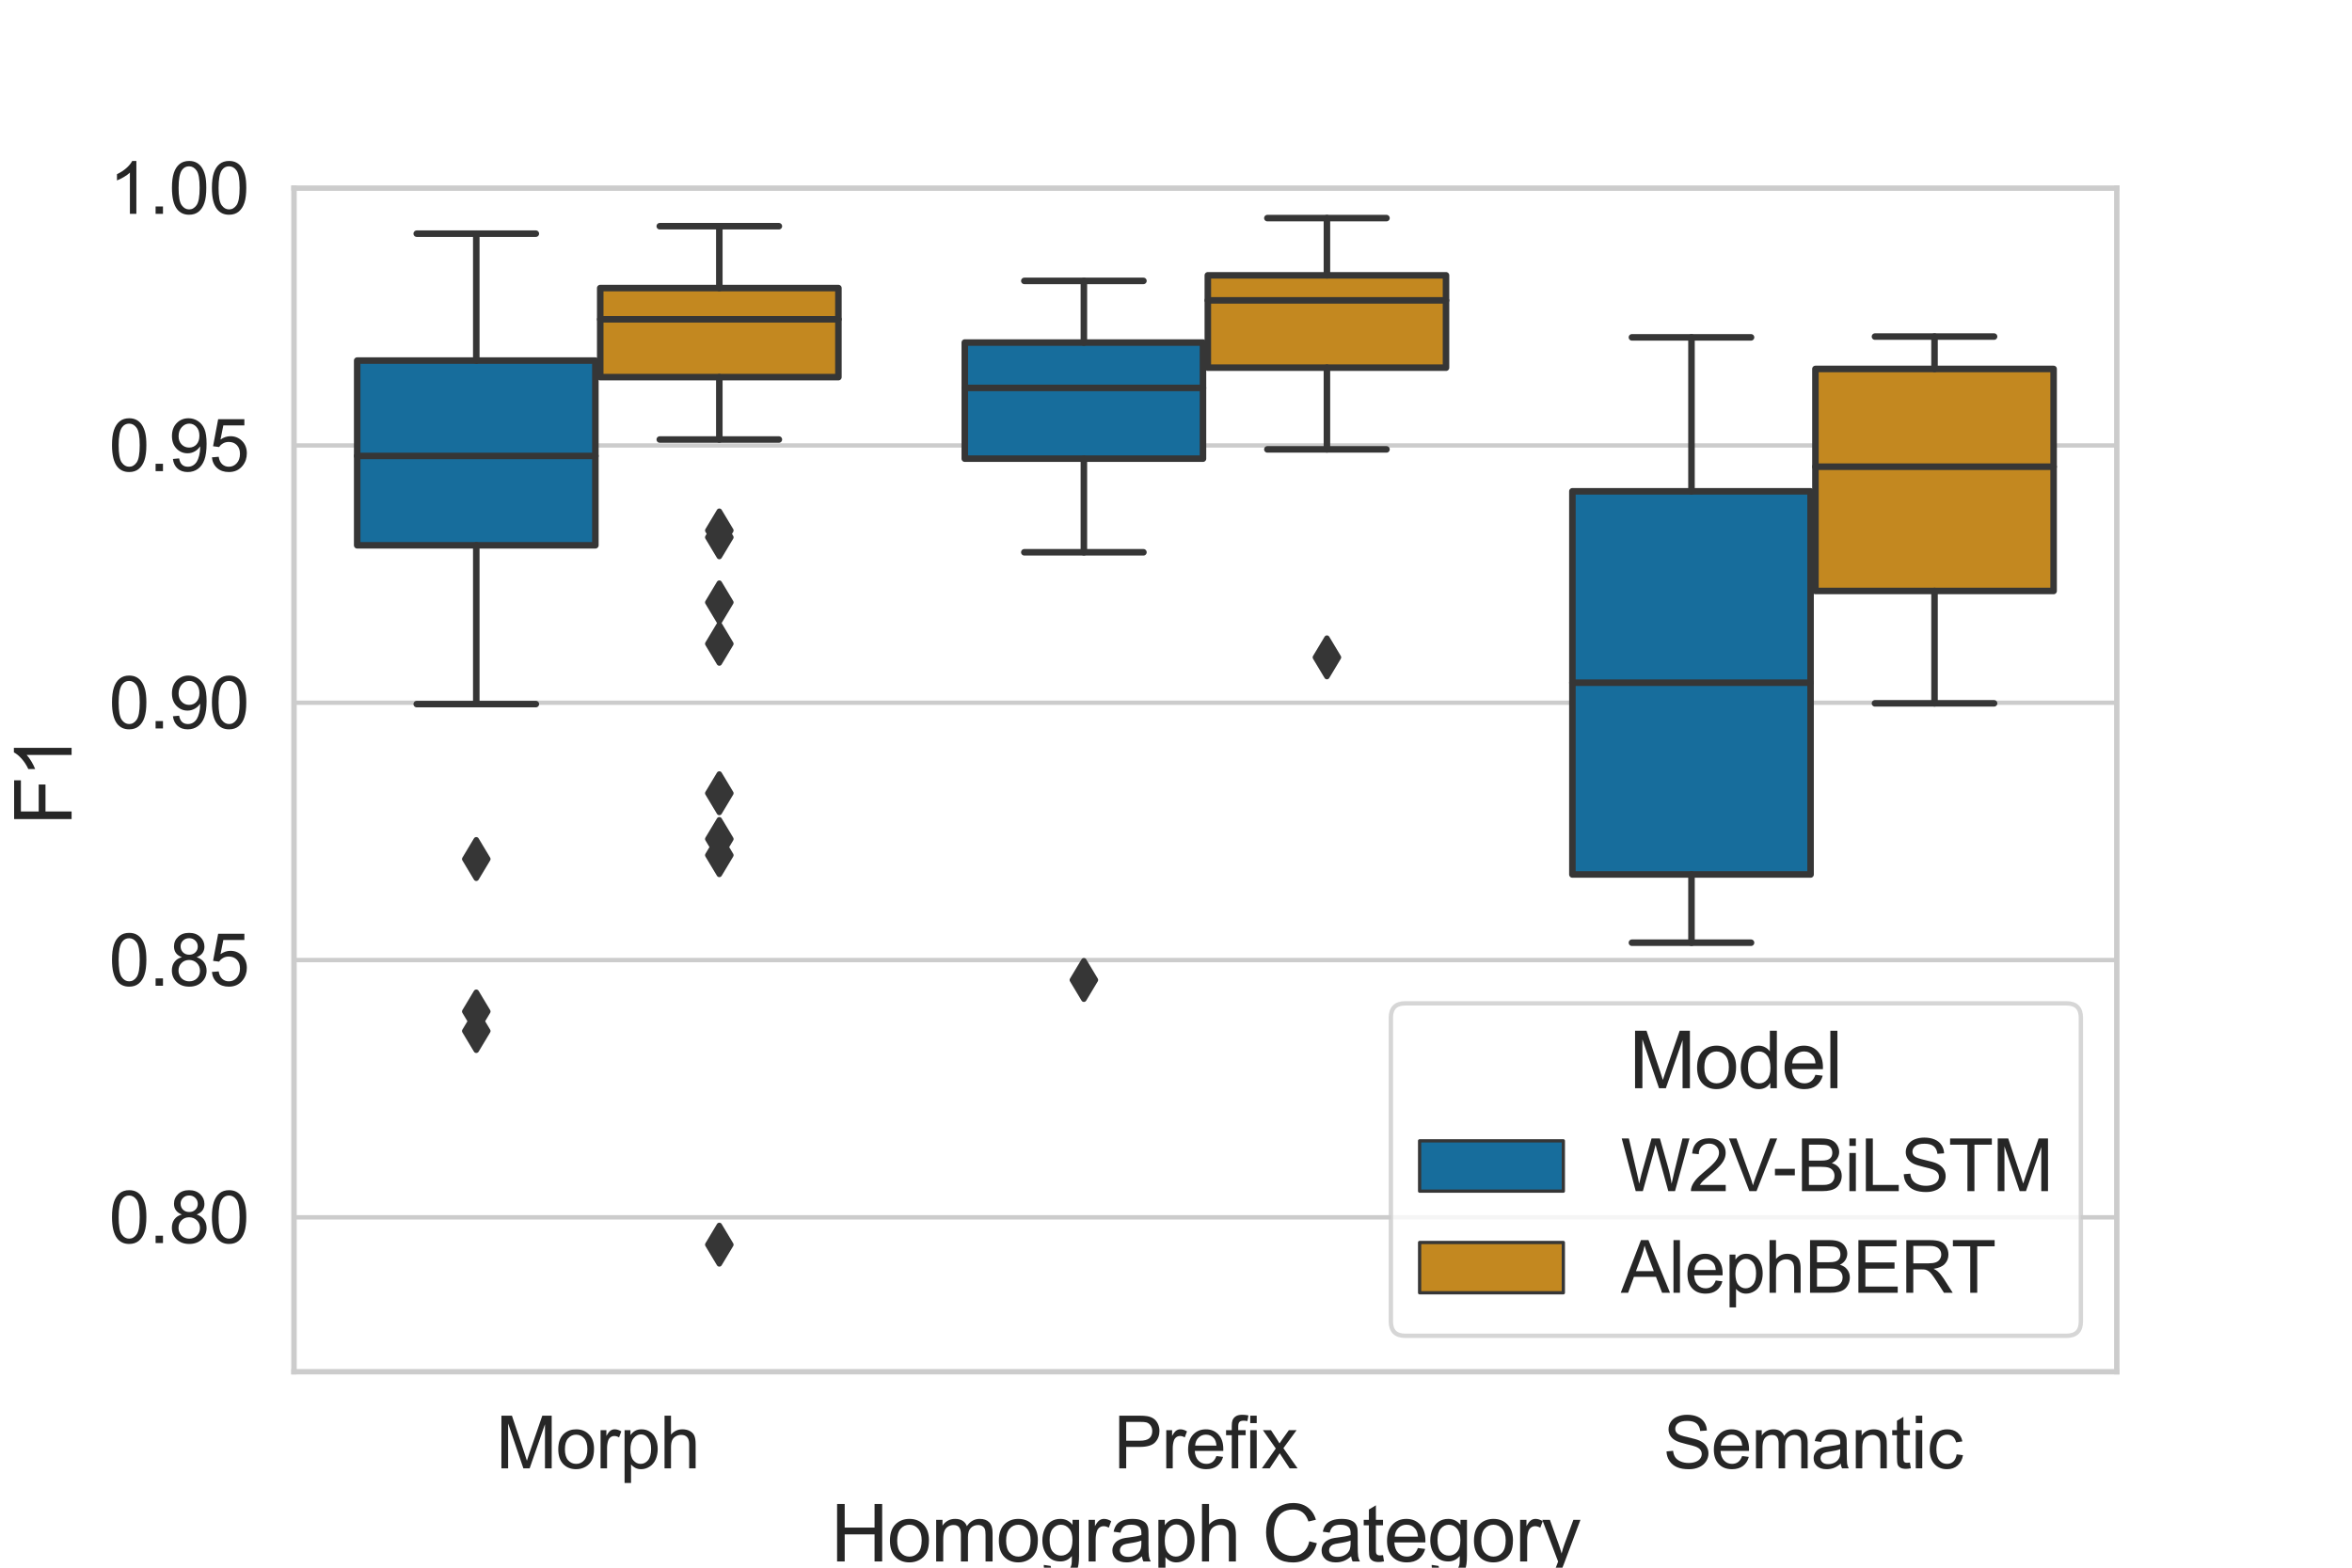<?xml version="1.0" encoding="utf-8" standalone="no"?>
<!DOCTYPE svg PUBLIC "-//W3C//DTD SVG 1.1//EN"
  "http://www.w3.org/Graphics/SVG/1.1/DTD/svg11.dtd">
<svg xmlns:xlink="http://www.w3.org/1999/xlink" width="432pt" height="288pt" viewBox="0 0 432 288" xmlns="http://www.w3.org/2000/svg" version="1.1">
 <defs>
  <style type="text/css">*{stroke-linejoin: round; stroke-linecap: butt}</style>
 </defs>
 <g id="figure_1">
  <g id="patch_1">
   <path d="M 0 288 
L 432 288 
L 432 0 
L 0 0 
z
" style="fill: #ffffff"/>
  </g>
  <g id="axes_1">
   <g id="patch_2">
    <path d="M 54 252 
L 388.8 252 
L 388.8 34.56 
L 54 34.56 
z
" style="fill: #ffffff"/>
   </g>
   <g id="matplotlib.axis_1">
    <g id="xtick_1">
     <g id="text_1">
      <!-- Morph -->
      <g style="fill: #262626" transform="translate(91.094 269.748)scale(0.132 -0.132)">
       <defs>
        <path id="ArialMT-4d" d="M 475 0 
L 475 4581 
L 1388 4581 
L 2472 1338 
Q 2622 884 2691 659 
Q 2769 909 2934 1394 
L 4031 4581 
L 4847 4581 
L 4847 0 
L 4263 0 
L 4263 3834 
L 2931 0 
L 2384 0 
L 1059 3900 
L 1059 0 
L 475 0 
z
" transform="scale(0.016)"/>
        <path id="ArialMT-6f" d="M 213 1659 
Q 213 2581 725 3025 
Q 1153 3394 1769 3394 
Q 2453 3394 2887 2945 
Q 3322 2497 3322 1706 
Q 3322 1066 3130 698 
Q 2938 331 2570 128 
Q 2203 -75 1769 -75 
Q 1072 -75 642 372 
Q 213 819 213 1659 
z
M 791 1659 
Q 791 1022 1069 705 
Q 1347 388 1769 388 
Q 2188 388 2466 706 
Q 2744 1025 2744 1678 
Q 2744 2294 2464 2611 
Q 2184 2928 1769 2928 
Q 1347 2928 1069 2612 
Q 791 2297 791 1659 
z
" transform="scale(0.016)"/>
        <path id="ArialMT-72" d="M 416 0 
L 416 3319 
L 922 3319 
L 922 2816 
Q 1116 3169 1280 3281 
Q 1444 3394 1641 3394 
Q 1925 3394 2219 3213 
L 2025 2691 
Q 1819 2813 1613 2813 
Q 1428 2813 1281 2702 
Q 1134 2591 1072 2394 
Q 978 2094 978 1738 
L 978 0 
L 416 0 
z
" transform="scale(0.016)"/>
        <path id="ArialMT-70" d="M 422 -1272 
L 422 3319 
L 934 3319 
L 934 2888 
Q 1116 3141 1344 3267 
Q 1572 3394 1897 3394 
Q 2322 3394 2647 3175 
Q 2972 2956 3137 2557 
Q 3303 2159 3303 1684 
Q 3303 1175 3120 767 
Q 2938 359 2589 142 
Q 2241 -75 1856 -75 
Q 1575 -75 1351 44 
Q 1128 163 984 344 
L 984 -1272 
L 422 -1272 
z
M 931 1641 
Q 931 1000 1190 694 
Q 1450 388 1819 388 
Q 2194 388 2461 705 
Q 2728 1022 2728 1688 
Q 2728 2322 2467 2637 
Q 2206 2953 1844 2953 
Q 1484 2953 1207 2617 
Q 931 2281 931 1641 
z
" transform="scale(0.016)"/>
        <path id="ArialMT-68" d="M 422 0 
L 422 4581 
L 984 4581 
L 984 2938 
Q 1378 3394 1978 3394 
Q 2347 3394 2619 3248 
Q 2891 3103 3008 2847 
Q 3125 2591 3125 2103 
L 3125 0 
L 2563 0 
L 2563 2103 
Q 2563 2525 2380 2717 
Q 2197 2909 1863 2909 
Q 1613 2909 1392 2779 
Q 1172 2650 1078 2428 
Q 984 2206 984 1816 
L 984 0 
L 422 0 
z
" transform="scale(0.016)"/>
       </defs>
       <use xlink:href="#ArialMT-4d"/>
       <use xlink:href="#ArialMT-6f" x="83.301"/>
       <use xlink:href="#ArialMT-72" x="138.916"/>
       <use xlink:href="#ArialMT-70" x="172.217"/>
       <use xlink:href="#ArialMT-68" x="227.832"/>
      </g>
     </g>
    </g>
    <g id="xtick_2">
     <g id="text_2">
      <!-- Prefix -->
      <g style="fill: #262626" transform="translate(204.53 269.748)scale(0.132 -0.132)">
       <defs>
        <path id="ArialMT-50" d="M 494 0 
L 494 4581 
L 2222 4581 
Q 2678 4581 2919 4538 
Q 3256 4481 3484 4323 
Q 3713 4166 3852 3881 
Q 3991 3597 3991 3256 
Q 3991 2672 3619 2267 
Q 3247 1863 2275 1863 
L 1100 1863 
L 1100 0 
L 494 0 
z
M 1100 2403 
L 2284 2403 
Q 2872 2403 3119 2622 
Q 3366 2841 3366 3238 
Q 3366 3525 3220 3729 
Q 3075 3934 2838 4000 
Q 2684 4041 2272 4041 
L 1100 4041 
L 1100 2403 
z
" transform="scale(0.016)"/>
        <path id="ArialMT-65" d="M 2694 1069 
L 3275 997 
Q 3138 488 2766 206 
Q 2394 -75 1816 -75 
Q 1088 -75 661 373 
Q 234 822 234 1631 
Q 234 2469 665 2931 
Q 1097 3394 1784 3394 
Q 2450 3394 2872 2941 
Q 3294 2488 3294 1666 
Q 3294 1616 3291 1516 
L 816 1516 
Q 847 969 1125 678 
Q 1403 388 1819 388 
Q 2128 388 2347 550 
Q 2566 713 2694 1069 
z
M 847 1978 
L 2700 1978 
Q 2663 2397 2488 2606 
Q 2219 2931 1791 2931 
Q 1403 2931 1139 2672 
Q 875 2413 847 1978 
z
" transform="scale(0.016)"/>
        <path id="ArialMT-66" d="M 556 0 
L 556 2881 
L 59 2881 
L 59 3319 
L 556 3319 
L 556 3672 
Q 556 4006 616 4169 
Q 697 4388 901 4523 
Q 1106 4659 1475 4659 
Q 1713 4659 2000 4603 
L 1916 4113 
Q 1741 4144 1584 4144 
Q 1328 4144 1222 4034 
Q 1116 3925 1116 3625 
L 1116 3319 
L 1763 3319 
L 1763 2881 
L 1116 2881 
L 1116 0 
L 556 0 
z
" transform="scale(0.016)"/>
        <path id="ArialMT-69" d="M 425 3934 
L 425 4581 
L 988 4581 
L 988 3934 
L 425 3934 
z
M 425 0 
L 425 3319 
L 988 3319 
L 988 0 
L 425 0 
z
" transform="scale(0.016)"/>
        <path id="ArialMT-78" d="M 47 0 
L 1259 1725 
L 138 3319 
L 841 3319 
L 1350 2541 
Q 1494 2319 1581 2169 
Q 1719 2375 1834 2534 
L 2394 3319 
L 3066 3319 
L 1919 1756 
L 3153 0 
L 2463 0 
L 1781 1031 
L 1600 1309 
L 728 0 
L 47 0 
z
" transform="scale(0.016)"/>
       </defs>
       <use xlink:href="#ArialMT-50"/>
       <use xlink:href="#ArialMT-72" x="66.699"/>
       <use xlink:href="#ArialMT-65" x="100"/>
       <use xlink:href="#ArialMT-66" x="155.615"/>
       <use xlink:href="#ArialMT-69" x="183.398"/>
       <use xlink:href="#ArialMT-78" x="205.615"/>
      </g>
     </g>
    </g>
    <g id="xtick_3">
     <g id="text_3">
      <!-- Semantic -->
      <g style="fill: #262626" transform="translate(305.489 269.748)scale(0.132 -0.132)">
       <defs>
        <path id="ArialMT-53" d="M 288 1472 
L 859 1522 
Q 900 1178 1048 958 
Q 1197 738 1509 602 
Q 1822 466 2213 466 
Q 2559 466 2825 569 
Q 3091 672 3220 851 
Q 3350 1031 3350 1244 
Q 3350 1459 3225 1620 
Q 3100 1781 2813 1891 
Q 2628 1963 1997 2114 
Q 1366 2266 1113 2400 
Q 784 2572 623 2826 
Q 463 3081 463 3397 
Q 463 3744 659 4045 
Q 856 4347 1234 4503 
Q 1613 4659 2075 4659 
Q 2584 4659 2973 4495 
Q 3363 4331 3572 4012 
Q 3781 3694 3797 3291 
L 3216 3247 
Q 3169 3681 2898 3903 
Q 2628 4125 2100 4125 
Q 1550 4125 1298 3923 
Q 1047 3722 1047 3438 
Q 1047 3191 1225 3031 
Q 1400 2872 2139 2705 
Q 2878 2538 3153 2413 
Q 3553 2228 3743 1945 
Q 3934 1663 3934 1294 
Q 3934 928 3725 604 
Q 3516 281 3123 101 
Q 2731 -78 2241 -78 
Q 1619 -78 1198 103 
Q 778 284 539 648 
Q 300 1013 288 1472 
z
" transform="scale(0.016)"/>
        <path id="ArialMT-6d" d="M 422 0 
L 422 3319 
L 925 3319 
L 925 2853 
Q 1081 3097 1340 3245 
Q 1600 3394 1931 3394 
Q 2300 3394 2536 3241 
Q 2772 3088 2869 2813 
Q 3263 3394 3894 3394 
Q 4388 3394 4653 3120 
Q 4919 2847 4919 2278 
L 4919 0 
L 4359 0 
L 4359 2091 
Q 4359 2428 4304 2576 
Q 4250 2725 4106 2815 
Q 3963 2906 3769 2906 
Q 3419 2906 3187 2673 
Q 2956 2441 2956 1928 
L 2956 0 
L 2394 0 
L 2394 2156 
Q 2394 2531 2256 2718 
Q 2119 2906 1806 2906 
Q 1569 2906 1367 2781 
Q 1166 2656 1075 2415 
Q 984 2175 984 1722 
L 984 0 
L 422 0 
z
" transform="scale(0.016)"/>
        <path id="ArialMT-61" d="M 2588 409 
Q 2275 144 1986 34 
Q 1697 -75 1366 -75 
Q 819 -75 525 192 
Q 231 459 231 875 
Q 231 1119 342 1320 
Q 453 1522 633 1644 
Q 813 1766 1038 1828 
Q 1203 1872 1538 1913 
Q 2219 1994 2541 2106 
Q 2544 2222 2544 2253 
Q 2544 2597 2384 2738 
Q 2169 2928 1744 2928 
Q 1347 2928 1158 2789 
Q 969 2650 878 2297 
L 328 2372 
Q 403 2725 575 2942 
Q 747 3159 1072 3276 
Q 1397 3394 1825 3394 
Q 2250 3394 2515 3294 
Q 2781 3194 2906 3042 
Q 3031 2891 3081 2659 
Q 3109 2516 3109 2141 
L 3109 1391 
Q 3109 606 3145 398 
Q 3181 191 3288 0 
L 2700 0 
Q 2613 175 2588 409 
z
M 2541 1666 
Q 2234 1541 1622 1453 
Q 1275 1403 1131 1340 
Q 988 1278 909 1158 
Q 831 1038 831 891 
Q 831 666 1001 516 
Q 1172 366 1500 366 
Q 1825 366 2078 508 
Q 2331 650 2450 897 
Q 2541 1088 2541 1459 
L 2541 1666 
z
" transform="scale(0.016)"/>
        <path id="ArialMT-6e" d="M 422 0 
L 422 3319 
L 928 3319 
L 928 2847 
Q 1294 3394 1984 3394 
Q 2284 3394 2536 3286 
Q 2788 3178 2913 3003 
Q 3038 2828 3088 2588 
Q 3119 2431 3119 2041 
L 3119 0 
L 2556 0 
L 2556 2019 
Q 2556 2363 2490 2533 
Q 2425 2703 2258 2804 
Q 2091 2906 1866 2906 
Q 1506 2906 1245 2678 
Q 984 2450 984 1813 
L 984 0 
L 422 0 
z
" transform="scale(0.016)"/>
        <path id="ArialMT-74" d="M 1650 503 
L 1731 6 
Q 1494 -44 1306 -44 
Q 1000 -44 831 53 
Q 663 150 594 308 
Q 525 466 525 972 
L 525 2881 
L 113 2881 
L 113 3319 
L 525 3319 
L 525 4141 
L 1084 4478 
L 1084 3319 
L 1650 3319 
L 1650 2881 
L 1084 2881 
L 1084 941 
Q 1084 700 1114 631 
Q 1144 563 1211 522 
Q 1278 481 1403 481 
Q 1497 481 1650 503 
z
" transform="scale(0.016)"/>
        <path id="ArialMT-63" d="M 2588 1216 
L 3141 1144 
Q 3050 572 2676 248 
Q 2303 -75 1759 -75 
Q 1078 -75 664 370 
Q 250 816 250 1647 
Q 250 2184 428 2587 
Q 606 2991 970 3192 
Q 1334 3394 1763 3394 
Q 2303 3394 2647 3120 
Q 2991 2847 3088 2344 
L 2541 2259 
Q 2463 2594 2264 2762 
Q 2066 2931 1784 2931 
Q 1359 2931 1093 2626 
Q 828 2322 828 1663 
Q 828 994 1084 691 
Q 1341 388 1753 388 
Q 2084 388 2306 591 
Q 2528 794 2588 1216 
z
" transform="scale(0.016)"/>
       </defs>
       <use xlink:href="#ArialMT-53"/>
       <use xlink:href="#ArialMT-65" x="66.699"/>
       <use xlink:href="#ArialMT-6d" x="122.314"/>
       <use xlink:href="#ArialMT-61" x="205.615"/>
       <use xlink:href="#ArialMT-6e" x="261.23"/>
       <use xlink:href="#ArialMT-74" x="316.846"/>
       <use xlink:href="#ArialMT-69" x="344.629"/>
       <use xlink:href="#ArialMT-63" x="366.846"/>
      </g>
     </g>
    </g>
    <g id="text_4">
     <!-- Homograph Category -->
     <g style="fill: #262626" transform="translate(152.569 286.855)scale(0.144 -0.144)">
      <defs>
       <path id="ArialMT-48" d="M 513 0 
L 513 4581 
L 1119 4581 
L 1119 2700 
L 3500 2700 
L 3500 4581 
L 4106 4581 
L 4106 0 
L 3500 0 
L 3500 2159 
L 1119 2159 
L 1119 0 
L 513 0 
z
" transform="scale(0.016)"/>
       <path id="ArialMT-67" d="M 319 -275 
L 866 -356 
Q 900 -609 1056 -725 
Q 1266 -881 1628 -881 
Q 2019 -881 2231 -725 
Q 2444 -569 2519 -288 
Q 2563 -116 2559 434 
Q 2191 0 1641 0 
Q 956 0 581 494 
Q 206 988 206 1678 
Q 206 2153 378 2554 
Q 550 2956 876 3175 
Q 1203 3394 1644 3394 
Q 2231 3394 2613 2919 
L 2613 3319 
L 3131 3319 
L 3131 450 
Q 3131 -325 2973 -648 
Q 2816 -972 2473 -1159 
Q 2131 -1347 1631 -1347 
Q 1038 -1347 672 -1080 
Q 306 -813 319 -275 
z
M 784 1719 
Q 784 1066 1043 766 
Q 1303 466 1694 466 
Q 2081 466 2343 764 
Q 2606 1063 2606 1700 
Q 2606 2309 2336 2618 
Q 2066 2928 1684 2928 
Q 1309 2928 1046 2623 
Q 784 2319 784 1719 
z
" transform="scale(0.016)"/>
       <path id="ArialMT-20" transform="scale(0.016)"/>
       <path id="ArialMT-43" d="M 3763 1606 
L 4369 1453 
Q 4178 706 3683 314 
Q 3188 -78 2472 -78 
Q 1731 -78 1267 223 
Q 803 525 561 1097 
Q 319 1669 319 2325 
Q 319 3041 592 3573 
Q 866 4106 1370 4382 
Q 1875 4659 2481 4659 
Q 3169 4659 3637 4309 
Q 4106 3959 4291 3325 
L 3694 3184 
Q 3534 3684 3231 3912 
Q 2928 4141 2469 4141 
Q 1941 4141 1586 3887 
Q 1231 3634 1087 3207 
Q 944 2781 944 2328 
Q 944 1744 1114 1308 
Q 1284 872 1643 656 
Q 2003 441 2422 441 
Q 2931 441 3284 734 
Q 3638 1028 3763 1606 
z
" transform="scale(0.016)"/>
       <path id="ArialMT-79" d="M 397 -1278 
L 334 -750 
Q 519 -800 656 -800 
Q 844 -800 956 -737 
Q 1069 -675 1141 -563 
Q 1194 -478 1313 -144 
Q 1328 -97 1363 -6 
L 103 3319 
L 709 3319 
L 1400 1397 
Q 1534 1031 1641 628 
Q 1738 1016 1872 1384 
L 2581 3319 
L 3144 3319 
L 1881 -56 
Q 1678 -603 1566 -809 
Q 1416 -1088 1222 -1217 
Q 1028 -1347 759 -1347 
Q 597 -1347 397 -1278 
z
" transform="scale(0.016)"/>
      </defs>
      <use xlink:href="#ArialMT-48"/>
      <use xlink:href="#ArialMT-6f" x="72.217"/>
      <use xlink:href="#ArialMT-6d" x="127.832"/>
      <use xlink:href="#ArialMT-6f" x="211.133"/>
      <use xlink:href="#ArialMT-67" x="266.748"/>
      <use xlink:href="#ArialMT-72" x="322.363"/>
      <use xlink:href="#ArialMT-61" x="355.664"/>
      <use xlink:href="#ArialMT-70" x="411.279"/>
      <use xlink:href="#ArialMT-68" x="466.895"/>
      <use xlink:href="#ArialMT-20" x="522.51"/>
      <use xlink:href="#ArialMT-43" x="550.293"/>
      <use xlink:href="#ArialMT-61" x="622.51"/>
      <use xlink:href="#ArialMT-74" x="678.125"/>
      <use xlink:href="#ArialMT-65" x="705.908"/>
      <use xlink:href="#ArialMT-67" x="761.523"/>
      <use xlink:href="#ArialMT-6f" x="817.139"/>
      <use xlink:href="#ArialMT-72" x="872.754"/>
      <use xlink:href="#ArialMT-79" x="906.055"/>
     </g>
    </g>
   </g>
   <g id="matplotlib.axis_2">
    <g id="ytick_1">
     <g id="line2d_1">
      <path d="M 54 223.638 
L 388.8 223.638 
" clip-path="url(#p64b448fc5a)" style="fill: none; stroke: #cccccc; stroke-width: 0.8; stroke-linecap: round"/>
     </g>
     <g id="text_5">
      <!-- 0.80 -->
      <g style="fill: #262626" transform="translate(20.012 228.362)scale(0.132 -0.132)">
       <defs>
        <path id="ArialMT-30" d="M 266 2259 
Q 266 3072 433 3567 
Q 600 4063 929 4331 
Q 1259 4600 1759 4600 
Q 2128 4600 2406 4451 
Q 2684 4303 2865 4023 
Q 3047 3744 3150 3342 
Q 3253 2941 3253 2259 
Q 3253 1453 3087 958 
Q 2922 463 2592 192 
Q 2263 -78 1759 -78 
Q 1097 -78 719 397 
Q 266 969 266 2259 
z
M 844 2259 
Q 844 1131 1108 757 
Q 1372 384 1759 384 
Q 2147 384 2411 759 
Q 2675 1134 2675 2259 
Q 2675 3391 2411 3762 
Q 2147 4134 1753 4134 
Q 1366 4134 1134 3806 
Q 844 3388 844 2259 
z
" transform="scale(0.016)"/>
        <path id="ArialMT-2e" d="M 581 0 
L 581 641 
L 1222 641 
L 1222 0 
L 581 0 
z
" transform="scale(0.016)"/>
        <path id="ArialMT-38" d="M 1131 2484 
Q 781 2613 612 2850 
Q 444 3088 444 3419 
Q 444 3919 803 4259 
Q 1163 4600 1759 4600 
Q 2359 4600 2725 4251 
Q 3091 3903 3091 3403 
Q 3091 3084 2923 2848 
Q 2756 2613 2416 2484 
Q 2838 2347 3058 2040 
Q 3278 1734 3278 1309 
Q 3278 722 2862 322 
Q 2447 -78 1769 -78 
Q 1091 -78 675 323 
Q 259 725 259 1325 
Q 259 1772 486 2073 
Q 713 2375 1131 2484 
z
M 1019 3438 
Q 1019 3113 1228 2906 
Q 1438 2700 1772 2700 
Q 2097 2700 2305 2904 
Q 2513 3109 2513 3406 
Q 2513 3716 2298 3927 
Q 2084 4138 1766 4138 
Q 1444 4138 1231 3931 
Q 1019 3725 1019 3438 
z
M 838 1322 
Q 838 1081 952 856 
Q 1066 631 1291 507 
Q 1516 384 1775 384 
Q 2178 384 2440 643 
Q 2703 903 2703 1303 
Q 2703 1709 2433 1975 
Q 2163 2241 1756 2241 
Q 1359 2241 1098 1978 
Q 838 1716 838 1322 
z
" transform="scale(0.016)"/>
       </defs>
       <use xlink:href="#ArialMT-30"/>
       <use xlink:href="#ArialMT-2e" x="55.615"/>
       <use xlink:href="#ArialMT-38" x="83.398"/>
       <use xlink:href="#ArialMT-30" x="139.014"/>
      </g>
     </g>
    </g>
    <g id="ytick_2">
     <g id="line2d_2">
      <path d="M 54 176.369 
L 388.8 176.369 
" clip-path="url(#p64b448fc5a)" style="fill: none; stroke: #cccccc; stroke-width: 0.8; stroke-linecap: round"/>
     </g>
     <g id="text_6">
      <!-- 0.85 -->
      <g style="fill: #262626" transform="translate(20.012 181.093)scale(0.132 -0.132)">
       <defs>
        <path id="ArialMT-35" d="M 266 1200 
L 856 1250 
Q 922 819 1161 601 
Q 1400 384 1738 384 
Q 2144 384 2425 690 
Q 2706 997 2706 1503 
Q 2706 1984 2436 2262 
Q 2166 2541 1728 2541 
Q 1456 2541 1237 2417 
Q 1019 2294 894 2097 
L 366 2166 
L 809 4519 
L 3088 4519 
L 3088 3981 
L 1259 3981 
L 1013 2750 
Q 1425 3038 1878 3038 
Q 2478 3038 2890 2622 
Q 3303 2206 3303 1553 
Q 3303 931 2941 478 
Q 2500 -78 1738 -78 
Q 1113 -78 717 272 
Q 322 622 266 1200 
z
" transform="scale(0.016)"/>
       </defs>
       <use xlink:href="#ArialMT-30"/>
       <use xlink:href="#ArialMT-2e" x="55.615"/>
       <use xlink:href="#ArialMT-38" x="83.398"/>
       <use xlink:href="#ArialMT-35" x="139.014"/>
      </g>
     </g>
    </g>
    <g id="ytick_3">
     <g id="line2d_3">
      <path d="M 54 129.099 
L 388.8 129.099 
" clip-path="url(#p64b448fc5a)" style="fill: none; stroke: #cccccc; stroke-width: 0.8; stroke-linecap: round"/>
     </g>
     <g id="text_7">
      <!-- 0.90 -->
      <g style="fill: #262626" transform="translate(20.012 133.823)scale(0.132 -0.132)">
       <defs>
        <path id="ArialMT-39" d="M 350 1059 
L 891 1109 
Q 959 728 1153 556 
Q 1347 384 1650 384 
Q 1909 384 2104 503 
Q 2300 622 2425 820 
Q 2550 1019 2634 1356 
Q 2719 1694 2719 2044 
Q 2719 2081 2716 2156 
Q 2547 1888 2255 1720 
Q 1963 1553 1622 1553 
Q 1053 1553 659 1965 
Q 266 2378 266 3053 
Q 266 3750 677 4175 
Q 1088 4600 1706 4600 
Q 2153 4600 2523 4359 
Q 2894 4119 3086 3673 
Q 3278 3228 3278 2384 
Q 3278 1506 3087 986 
Q 2897 466 2520 194 
Q 2144 -78 1638 -78 
Q 1100 -78 759 220 
Q 419 519 350 1059 
z
M 2653 3081 
Q 2653 3566 2395 3850 
Q 2138 4134 1775 4134 
Q 1400 4134 1122 3828 
Q 844 3522 844 3034 
Q 844 2597 1108 2323 
Q 1372 2050 1759 2050 
Q 2150 2050 2401 2323 
Q 2653 2597 2653 3081 
z
" transform="scale(0.016)"/>
       </defs>
       <use xlink:href="#ArialMT-30"/>
       <use xlink:href="#ArialMT-2e" x="55.615"/>
       <use xlink:href="#ArialMT-39" x="83.398"/>
       <use xlink:href="#ArialMT-30" x="139.014"/>
      </g>
     </g>
    </g>
    <g id="ytick_4">
     <g id="line2d_4">
      <path d="M 54 81.83 
L 388.8 81.83 
" clip-path="url(#p64b448fc5a)" style="fill: none; stroke: #cccccc; stroke-width: 0.8; stroke-linecap: round"/>
     </g>
     <g id="text_8">
      <!-- 0.95 -->
      <g style="fill: #262626" transform="translate(20.012 86.554)scale(0.132 -0.132)">
       <use xlink:href="#ArialMT-30"/>
       <use xlink:href="#ArialMT-2e" x="55.615"/>
       <use xlink:href="#ArialMT-39" x="83.398"/>
       <use xlink:href="#ArialMT-35" x="139.014"/>
      </g>
     </g>
    </g>
    <g id="ytick_5">
     <g id="line2d_5">
      <path d="M 54 34.56 
L 388.8 34.56 
" clip-path="url(#p64b448fc5a)" style="fill: none; stroke: #cccccc; stroke-width: 0.8; stroke-linecap: round"/>
     </g>
     <g id="text_9">
      <!-- 1.00 -->
      <g style="fill: #262626" transform="translate(20.012 39.284)scale(0.132 -0.132)">
       <defs>
        <path id="ArialMT-31" d="M 2384 0 
L 1822 0 
L 1822 3584 
Q 1619 3391 1289 3197 
Q 959 3003 697 2906 
L 697 3450 
Q 1169 3672 1522 3987 
Q 1875 4303 2022 4600 
L 2384 4600 
L 2384 0 
z
" transform="scale(0.016)"/>
       </defs>
       <use xlink:href="#ArialMT-31"/>
       <use xlink:href="#ArialMT-2e" x="55.615"/>
       <use xlink:href="#ArialMT-30" x="83.398"/>
       <use xlink:href="#ArialMT-30" x="139.014"/>
      </g>
     </g>
    </g>
    <g id="text_10">
     <!-- F1 -->
     <g style="fill: #262626" transform="translate(13.15 151.681)rotate(-90)scale(0.144 -0.144)">
      <defs>
       <path id="ArialMT-46" d="M 525 0 
L 525 4581 
L 3616 4581 
L 3616 4041 
L 1131 4041 
L 1131 2622 
L 3281 2622 
L 3281 2081 
L 1131 2081 
L 1131 0 
L 525 0 
z
" transform="scale(0.016)"/>
      </defs>
      <use xlink:href="#ArialMT-46"/>
      <use xlink:href="#ArialMT-31" x="61.084"/>
     </g>
    </g>
   </g>
   <g id="patch_3">
    <path d="M 65.606 100.175 
L 109.354 100.175 
L 109.354 66.243 
L 65.606 66.243 
L 65.606 100.175 
z
" clip-path="url(#p64b448fc5a)" style="fill: #176d9c; stroke: #363636; stroke-width: 1.2; stroke-linejoin: miter"/>
   </g>
   <g id="patch_4">
    <path d="M 110.246 69.283 
L 153.994 69.283 
L 153.994 52.924 
L 110.246 52.924 
L 110.246 69.283 
z
" clip-path="url(#p64b448fc5a)" style="fill: #c38820; stroke: #363636; stroke-width: 1.2; stroke-linejoin: miter"/>
   </g>
   <g id="patch_5">
    <path d="M 177.206 84.259 
L 220.954 84.259 
L 220.954 62.93 
L 177.206 62.93 
L 177.206 84.259 
z
" clip-path="url(#p64b448fc5a)" style="fill: #176d9c; stroke: #363636; stroke-width: 1.2; stroke-linejoin: miter"/>
   </g>
   <g id="patch_6">
    <path d="M 221.846 67.546 
L 265.594 67.546 
L 265.594 50.582 
L 221.846 50.582 
L 221.846 67.546 
z
" clip-path="url(#p64b448fc5a)" style="fill: #c38820; stroke: #363636; stroke-width: 1.2; stroke-linejoin: miter"/>
   </g>
   <g id="patch_7">
    <path d="M 288.806 160.65 
L 332.554 160.65 
L 332.554 90.257 
L 288.806 90.257 
L 288.806 160.65 
z
" clip-path="url(#p64b448fc5a)" style="fill: #176d9c; stroke: #363636; stroke-width: 1.2; stroke-linejoin: miter"/>
   </g>
   <g id="patch_8">
    <path d="M 333.446 108.567 
L 377.194 108.567 
L 377.194 67.779 
L 333.446 67.779 
L 333.446 108.567 
z
" clip-path="url(#p64b448fc5a)" style="fill: #c38820; stroke: #363636; stroke-width: 1.2; stroke-linejoin: miter"/>
   </g>
   <g id="patch_9">
    <path d="M 109.8 979.951 
L 109.8 979.951 
L 109.8 979.951 
L 109.8 979.951 
z
" clip-path="url(#p64b448fc5a)" style="fill: #176d9c; stroke: #363636; stroke-width: 0.6; stroke-linejoin: miter"/>
   </g>
   <g id="patch_10">
    <path d="M 109.8 979.951 
L 109.8 979.951 
L 109.8 979.951 
L 109.8 979.951 
z
" clip-path="url(#p64b448fc5a)" style="fill: #c38820; stroke: #363636; stroke-width: 0.6; stroke-linejoin: miter"/>
   </g>
   <g id="line2d_6">
    <path d="M 87.48 100.175 
L 87.48 129.348 
" clip-path="url(#p64b448fc5a)" style="fill: none; stroke: #363636; stroke-width: 1.2; stroke-linecap: round"/>
   </g>
   <g id="line2d_7">
    <path d="M 87.48 66.243 
L 87.48 42.929 
" clip-path="url(#p64b448fc5a)" style="fill: none; stroke: #363636; stroke-width: 1.2; stroke-linecap: round"/>
   </g>
   <g id="line2d_8">
    <path d="M 76.543 129.348 
L 98.417 129.348 
" clip-path="url(#p64b448fc5a)" style="fill: none; stroke: #363636; stroke-width: 1.2; stroke-linecap: round"/>
   </g>
   <g id="line2d_9">
    <path d="M 76.543 42.929 
L 98.417 42.929 
" clip-path="url(#p64b448fc5a)" style="fill: none; stroke: #363636; stroke-width: 1.2; stroke-linecap: round"/>
   </g>
   <g id="line2d_10">
    <defs>
     <path id="mc494f4bd5e" d="M 0 3.536 
L 2.121 0 
L 0 -3.536 
L -2.121 0 
z
" style="stroke: #363636; stroke-linejoin: miter"/>
    </defs>
    <g clip-path="url(#p64b448fc5a)">
     <use xlink:href="#mc494f4bd5e" x="87.48" y="157.812" style="fill: #363636; stroke: #363636; stroke-linejoin: miter"/>
     <use xlink:href="#mc494f4bd5e" x="87.48" y="189.409" style="fill: #363636; stroke: #363636; stroke-linejoin: miter"/>
     <use xlink:href="#mc494f4bd5e" x="87.48" y="185.819" style="fill: #363636; stroke: #363636; stroke-linejoin: miter"/>
     <use xlink:href="#mc494f4bd5e" x="87.48" y="269.311" style="fill: #363636; stroke: #363636; stroke-linejoin: miter"/>
    </g>
   </g>
   <g id="line2d_11">
    <path d="M 132.12 69.283 
L 132.12 80.743 
" clip-path="url(#p64b448fc5a)" style="fill: none; stroke: #363636; stroke-width: 1.2; stroke-linecap: round"/>
   </g>
   <g id="line2d_12">
    <path d="M 132.12 52.924 
L 132.12 41.557 
" clip-path="url(#p64b448fc5a)" style="fill: none; stroke: #363636; stroke-width: 1.2; stroke-linecap: round"/>
   </g>
   <g id="line2d_13">
    <path d="M 121.183 80.743 
L 143.057 80.743 
" clip-path="url(#p64b448fc5a)" style="fill: none; stroke: #363636; stroke-width: 1.2; stroke-linecap: round"/>
   </g>
   <g id="line2d_14">
    <path d="M 121.183 41.557 
L 143.057 41.557 
" clip-path="url(#p64b448fc5a)" style="fill: none; stroke: #363636; stroke-width: 1.2; stroke-linecap: round"/>
   </g>
   <g id="line2d_15">
    <g clip-path="url(#p64b448fc5a)">
     <use xlink:href="#mc494f4bd5e" x="132.12" y="98.707" style="fill: #363636; stroke: #363636; stroke-linejoin: miter"/>
     <use xlink:href="#mc494f4bd5e" x="132.12" y="154.133" style="fill: #363636; stroke: #363636; stroke-linejoin: miter"/>
     <use xlink:href="#mc494f4bd5e" x="132.12" y="118.269" style="fill: #363636; stroke: #363636; stroke-linejoin: miter"/>
     <use xlink:href="#mc494f4bd5e" x="132.12" y="97.451" style="fill: #363636; stroke: #363636; stroke-linejoin: miter"/>
     <use xlink:href="#mc494f4bd5e" x="132.12" y="145.726" style="fill: #363636; stroke: #363636; stroke-linejoin: miter"/>
     <use xlink:href="#mc494f4bd5e" x="132.12" y="110.664" style="fill: #363636; stroke: #363636; stroke-linejoin: miter"/>
     <use xlink:href="#mc494f4bd5e" x="132.12" y="157.105" style="fill: #363636; stroke: #363636; stroke-linejoin: miter"/>
     <use xlink:href="#mc494f4bd5e" x="132.12" y="228.658" style="fill: #363636; stroke: #363636; stroke-linejoin: miter"/>
    </g>
   </g>
   <g id="line2d_16">
    <path d="M 199.08 84.259 
L 199.08 101.46 
" clip-path="url(#p64b448fc5a)" style="fill: none; stroke: #363636; stroke-width: 1.2; stroke-linecap: round"/>
   </g>
   <g id="line2d_17">
    <path d="M 199.08 62.93 
L 199.08 51.604 
" clip-path="url(#p64b448fc5a)" style="fill: none; stroke: #363636; stroke-width: 1.2; stroke-linecap: round"/>
   </g>
   <g id="line2d_18">
    <path d="M 188.143 101.46 
L 210.017 101.46 
" clip-path="url(#p64b448fc5a)" style="fill: none; stroke: #363636; stroke-width: 1.2; stroke-linecap: round"/>
   </g>
   <g id="line2d_19">
    <path d="M 188.143 51.604 
L 210.017 51.604 
" clip-path="url(#p64b448fc5a)" style="fill: none; stroke: #363636; stroke-width: 1.2; stroke-linecap: round"/>
   </g>
   <g id="line2d_20">
    <g clip-path="url(#p64b448fc5a)">
     <use xlink:href="#mc494f4bd5e" x="199.08" y="180.03" style="fill: #363636; stroke: #363636; stroke-linejoin: miter"/>
    </g>
   </g>
   <g id="line2d_21">
    <path d="M 243.72 67.546 
L 243.72 82.556 
" clip-path="url(#p64b448fc5a)" style="fill: none; stroke: #363636; stroke-width: 1.2; stroke-linecap: round"/>
   </g>
   <g id="line2d_22">
    <path d="M 243.72 50.582 
L 243.72 40.068 
" clip-path="url(#p64b448fc5a)" style="fill: none; stroke: #363636; stroke-width: 1.2; stroke-linecap: round"/>
   </g>
   <g id="line2d_23">
    <path d="M 232.783 82.556 
L 254.657 82.556 
" clip-path="url(#p64b448fc5a)" style="fill: none; stroke: #363636; stroke-width: 1.2; stroke-linecap: round"/>
   </g>
   <g id="line2d_24">
    <path d="M 232.783 40.068 
L 254.657 40.068 
" clip-path="url(#p64b448fc5a)" style="fill: none; stroke: #363636; stroke-width: 1.2; stroke-linecap: round"/>
   </g>
   <g id="line2d_25">
    <g clip-path="url(#p64b448fc5a)">
     <use xlink:href="#mc494f4bd5e" x="243.72" y="120.764" style="fill: #363636; stroke: #363636; stroke-linejoin: miter"/>
    </g>
   </g>
   <g id="line2d_26">
    <path d="M 310.68 160.65 
L 310.68 173.184 
" clip-path="url(#p64b448fc5a)" style="fill: none; stroke: #363636; stroke-width: 1.2; stroke-linecap: round"/>
   </g>
   <g id="line2d_27">
    <path d="M 310.68 90.257 
L 310.68 61.976 
" clip-path="url(#p64b448fc5a)" style="fill: none; stroke: #363636; stroke-width: 1.2; stroke-linecap: round"/>
   </g>
   <g id="line2d_28">
    <path d="M 299.743 173.184 
L 321.617 173.184 
" clip-path="url(#p64b448fc5a)" style="fill: none; stroke: #363636; stroke-width: 1.2; stroke-linecap: round"/>
   </g>
   <g id="line2d_29">
    <path d="M 299.743 61.976 
L 321.617 61.976 
" clip-path="url(#p64b448fc5a)" style="fill: none; stroke: #363636; stroke-width: 1.2; stroke-linecap: round"/>
   </g>
   <g id="line2d_30"/>
   <g id="line2d_31">
    <path d="M 355.32 108.567 
L 355.32 129.21 
" clip-path="url(#p64b448fc5a)" style="fill: none; stroke: #363636; stroke-width: 1.2; stroke-linecap: round"/>
   </g>
   <g id="line2d_32">
    <path d="M 355.32 67.779 
L 355.32 61.832 
" clip-path="url(#p64b448fc5a)" style="fill: none; stroke: #363636; stroke-width: 1.2; stroke-linecap: round"/>
   </g>
   <g id="line2d_33">
    <path d="M 344.383 129.21 
L 366.257 129.21 
" clip-path="url(#p64b448fc5a)" style="fill: none; stroke: #363636; stroke-width: 1.2; stroke-linecap: round"/>
   </g>
   <g id="line2d_34">
    <path d="M 344.383 61.832 
L 366.257 61.832 
" clip-path="url(#p64b448fc5a)" style="fill: none; stroke: #363636; stroke-width: 1.2; stroke-linecap: round"/>
   </g>
   <g id="line2d_35"/>
   <g id="line2d_36">
    <path d="M 65.606 83.766 
L 109.354 83.766 
" clip-path="url(#p64b448fc5a)" style="fill: none; stroke: #363636; stroke-width: 1.2; stroke-linecap: round"/>
   </g>
   <g id="line2d_37">
    <path d="M 110.246 58.662 
L 153.994 58.662 
" clip-path="url(#p64b448fc5a)" style="fill: none; stroke: #363636; stroke-width: 1.2; stroke-linecap: round"/>
   </g>
   <g id="line2d_38">
    <path d="M 177.206 71.266 
L 220.954 71.266 
" clip-path="url(#p64b448fc5a)" style="fill: none; stroke: #363636; stroke-width: 1.2; stroke-linecap: round"/>
   </g>
   <g id="line2d_39">
    <path d="M 221.846 55.182 
L 265.594 55.182 
" clip-path="url(#p64b448fc5a)" style="fill: none; stroke: #363636; stroke-width: 1.2; stroke-linecap: round"/>
   </g>
   <g id="line2d_40">
    <path d="M 288.806 125.419 
L 332.554 125.419 
" clip-path="url(#p64b448fc5a)" style="fill: none; stroke: #363636; stroke-width: 1.2; stroke-linecap: round"/>
   </g>
   <g id="line2d_41">
    <path d="M 333.446 85.738 
L 377.194 85.738 
" clip-path="url(#p64b448fc5a)" style="fill: none; stroke: #363636; stroke-width: 1.2; stroke-linecap: round"/>
   </g>
   <g id="patch_11">
    <path d="M 54 252 
L 54 34.56 
" style="fill: none; stroke: #cccccc; stroke-linejoin: miter; stroke-linecap: square"/>
   </g>
   <g id="patch_12">
    <path d="M 388.8 252 
L 388.8 34.56 
" style="fill: none; stroke: #cccccc; stroke-linejoin: miter; stroke-linecap: square"/>
   </g>
   <g id="patch_13">
    <path d="M 54 252 
L 388.8 252 
" style="fill: none; stroke: #cccccc; stroke-linejoin: miter; stroke-linecap: square"/>
   </g>
   <g id="patch_14">
    <path d="M 54 34.56 
L 388.8 34.56 
" style="fill: none; stroke: #cccccc; stroke-linejoin: miter; stroke-linecap: square"/>
   </g>
   <g id="legend_1">
    <g id="patch_15">
     <path d="M 258.106 245.4 
L 379.56 245.4 
Q 382.2 245.4 382.2 242.76 
L 382.2 186.967 
Q 382.2 184.327 379.56 184.327 
L 258.106 184.327 
Q 255.466 184.327 255.466 186.967 
L 255.466 242.76 
Q 255.466 245.4 258.106 245.4 
z
" style="fill: #ffffff; opacity: 0.8; stroke: #cccccc; stroke-width: 0.8; stroke-linejoin: miter"/>
    </g>
    <g id="text_11">
     <!-- Model -->
     <g style="fill: #262626" transform="translate(299.224 199.914)scale(0.144 -0.144)">
      <defs>
       <path id="ArialMT-64" d="M 2575 0 
L 2575 419 
Q 2259 -75 1647 -75 
Q 1250 -75 917 144 
Q 584 363 401 755 
Q 219 1147 219 1656 
Q 219 2153 384 2558 
Q 550 2963 881 3178 
Q 1213 3394 1622 3394 
Q 1922 3394 2156 3267 
Q 2391 3141 2538 2938 
L 2538 4581 
L 3097 4581 
L 3097 0 
L 2575 0 
z
M 797 1656 
Q 797 1019 1065 703 
Q 1334 388 1700 388 
Q 2069 388 2326 689 
Q 2584 991 2584 1609 
Q 2584 2291 2321 2609 
Q 2059 2928 1675 2928 
Q 1300 2928 1048 2622 
Q 797 2316 797 1656 
z
" transform="scale(0.016)"/>
       <path id="ArialMT-6c" d="M 409 0 
L 409 4581 
L 972 4581 
L 972 0 
L 409 0 
z
" transform="scale(0.016)"/>
      </defs>
      <use xlink:href="#ArialMT-4d"/>
      <use xlink:href="#ArialMT-6f" x="83.301"/>
      <use xlink:href="#ArialMT-64" x="138.916"/>
      <use xlink:href="#ArialMT-65" x="194.531"/>
      <use xlink:href="#ArialMT-6c" x="250.146"/>
     </g>
    </g>
    <g id="patch_16">
     <path d="M 260.746 218.825 
L 287.146 218.825 
L 287.146 209.585 
L 260.746 209.585 
z
" style="fill: #176d9c; stroke: #363636; stroke-width: 0.6; stroke-linejoin: miter"/>
    </g>
    <g id="text_12">
     <!-- W2V-BiLSTM -->
     <g style="fill: #262626" transform="translate(297.706 218.825)scale(0.132 -0.132)">
      <defs>
       <path id="ArialMT-57" d="M 1294 0 
L 78 4581 
L 700 4581 
L 1397 1578 
Q 1509 1106 1591 641 
Q 1766 1375 1797 1488 
L 2669 4581 
L 3400 4581 
L 4056 2263 
Q 4303 1400 4413 641 
Q 4500 1075 4641 1638 
L 5359 4581 
L 5969 4581 
L 4713 0 
L 4128 0 
L 3163 3491 
Q 3041 3928 3019 4028 
Q 2947 3713 2884 3491 
L 1913 0 
L 1294 0 
z
" transform="scale(0.016)"/>
       <path id="ArialMT-32" d="M 3222 541 
L 3222 0 
L 194 0 
Q 188 203 259 391 
Q 375 700 629 1000 
Q 884 1300 1366 1694 
Q 2113 2306 2375 2664 
Q 2638 3022 2638 3341 
Q 2638 3675 2398 3904 
Q 2159 4134 1775 4134 
Q 1369 4134 1125 3890 
Q 881 3647 878 3216 
L 300 3275 
Q 359 3922 746 4261 
Q 1134 4600 1788 4600 
Q 2447 4600 2831 4234 
Q 3216 3869 3216 3328 
Q 3216 3053 3103 2787 
Q 2991 2522 2730 2228 
Q 2469 1934 1863 1422 
Q 1356 997 1212 845 
Q 1069 694 975 541 
L 3222 541 
z
" transform="scale(0.016)"/>
       <path id="ArialMT-56" d="M 1803 0 
L 28 4581 
L 684 4581 
L 1875 1253 
Q 2019 853 2116 503 
Q 2222 878 2363 1253 
L 3600 4581 
L 4219 4581 
L 2425 0 
L 1803 0 
z
" transform="scale(0.016)"/>
       <path id="ArialMT-2d" d="M 203 1375 
L 203 1941 
L 1931 1941 
L 1931 1375 
L 203 1375 
z
" transform="scale(0.016)"/>
       <path id="ArialMT-42" d="M 469 0 
L 469 4581 
L 2188 4581 
Q 2713 4581 3030 4442 
Q 3347 4303 3526 4014 
Q 3706 3725 3706 3409 
Q 3706 3116 3547 2856 
Q 3388 2597 3066 2438 
Q 3481 2316 3704 2022 
Q 3928 1728 3928 1328 
Q 3928 1006 3792 729 
Q 3656 453 3456 303 
Q 3256 153 2954 76 
Q 2653 0 2216 0 
L 469 0 
z
M 1075 2656 
L 2066 2656 
Q 2469 2656 2644 2709 
Q 2875 2778 2992 2937 
Q 3109 3097 3109 3338 
Q 3109 3566 3000 3739 
Q 2891 3913 2687 3977 
Q 2484 4041 1991 4041 
L 1075 4041 
L 1075 2656 
z
M 1075 541 
L 2216 541 
Q 2509 541 2628 563 
Q 2838 600 2978 687 
Q 3119 775 3209 942 
Q 3300 1109 3300 1328 
Q 3300 1584 3169 1773 
Q 3038 1963 2805 2039 
Q 2572 2116 2134 2116 
L 1075 2116 
L 1075 541 
z
" transform="scale(0.016)"/>
       <path id="ArialMT-4c" d="M 469 0 
L 469 4581 
L 1075 4581 
L 1075 541 
L 3331 541 
L 3331 0 
L 469 0 
z
" transform="scale(0.016)"/>
       <path id="ArialMT-54" d="M 1659 0 
L 1659 4041 
L 150 4041 
L 150 4581 
L 3781 4581 
L 3781 4041 
L 2266 4041 
L 2266 0 
L 1659 0 
z
" transform="scale(0.016)"/>
      </defs>
      <use xlink:href="#ArialMT-57"/>
      <use xlink:href="#ArialMT-32" x="94.385"/>
      <use xlink:href="#ArialMT-56" x="150"/>
      <use xlink:href="#ArialMT-2d" x="211.199"/>
      <use xlink:href="#ArialMT-42" x="244.5"/>
      <use xlink:href="#ArialMT-69" x="311.199"/>
      <use xlink:href="#ArialMT-4c" x="333.416"/>
      <use xlink:href="#ArialMT-53" x="389.031"/>
      <use xlink:href="#ArialMT-54" x="455.73"/>
      <use xlink:href="#ArialMT-4d" x="516.814"/>
     </g>
    </g>
    <g id="patch_17">
     <path d="M 260.746 237.496 
L 287.146 237.496 
L 287.146 228.256 
L 260.746 228.256 
z
" style="fill: #c38820; stroke: #363636; stroke-width: 0.6; stroke-linejoin: miter"/>
    </g>
    <g id="text_13">
     <!-- AlephBERT -->
     <g style="fill: #262626" transform="translate(297.706 237.496)scale(0.132 -0.132)">
      <defs>
       <path id="ArialMT-41" d="M -9 0 
L 1750 4581 
L 2403 4581 
L 4278 0 
L 3588 0 
L 3053 1388 
L 1138 1388 
L 634 0 
L -9 0 
z
M 1313 1881 
L 2866 1881 
L 2388 3150 
Q 2169 3728 2063 4100 
Q 1975 3659 1816 3225 
L 1313 1881 
z
" transform="scale(0.016)"/>
       <path id="ArialMT-45" d="M 506 0 
L 506 4581 
L 3819 4581 
L 3819 4041 
L 1113 4041 
L 1113 2638 
L 3647 2638 
L 3647 2100 
L 1113 2100 
L 1113 541 
L 3925 541 
L 3925 0 
L 506 0 
z
" transform="scale(0.016)"/>
       <path id="ArialMT-52" d="M 503 0 
L 503 4581 
L 2534 4581 
Q 3147 4581 3465 4457 
Q 3784 4334 3975 4021 
Q 4166 3709 4166 3331 
Q 4166 2844 3850 2509 
Q 3534 2175 2875 2084 
Q 3116 1969 3241 1856 
Q 3506 1613 3744 1247 
L 4541 0 
L 3778 0 
L 3172 953 
Q 2906 1366 2734 1584 
Q 2563 1803 2427 1890 
Q 2291 1978 2150 2013 
Q 2047 2034 1813 2034 
L 1109 2034 
L 1109 0 
L 503 0 
z
M 1109 2559 
L 2413 2559 
Q 2828 2559 3062 2645 
Q 3297 2731 3419 2920 
Q 3541 3109 3541 3331 
Q 3541 3656 3305 3865 
Q 3069 4075 2559 4075 
L 1109 4075 
L 1109 2559 
z
" transform="scale(0.016)"/>
      </defs>
      <use xlink:href="#ArialMT-41"/>
      <use xlink:href="#ArialMT-6c" x="66.699"/>
      <use xlink:href="#ArialMT-65" x="88.916"/>
      <use xlink:href="#ArialMT-70" x="144.531"/>
      <use xlink:href="#ArialMT-68" x="200.146"/>
      <use xlink:href="#ArialMT-42" x="255.762"/>
      <use xlink:href="#ArialMT-45" x="322.461"/>
      <use xlink:href="#ArialMT-52" x="389.16"/>
      <use xlink:href="#ArialMT-54" x="459.627"/>
     </g>
    </g>
   </g>
  </g>
 </g>
 <defs>
  <clipPath id="p64b448fc5a">
   <rect x="54" y="34.56" width="334.8" height="217.44"/>
  </clipPath>
 </defs>
</svg>
